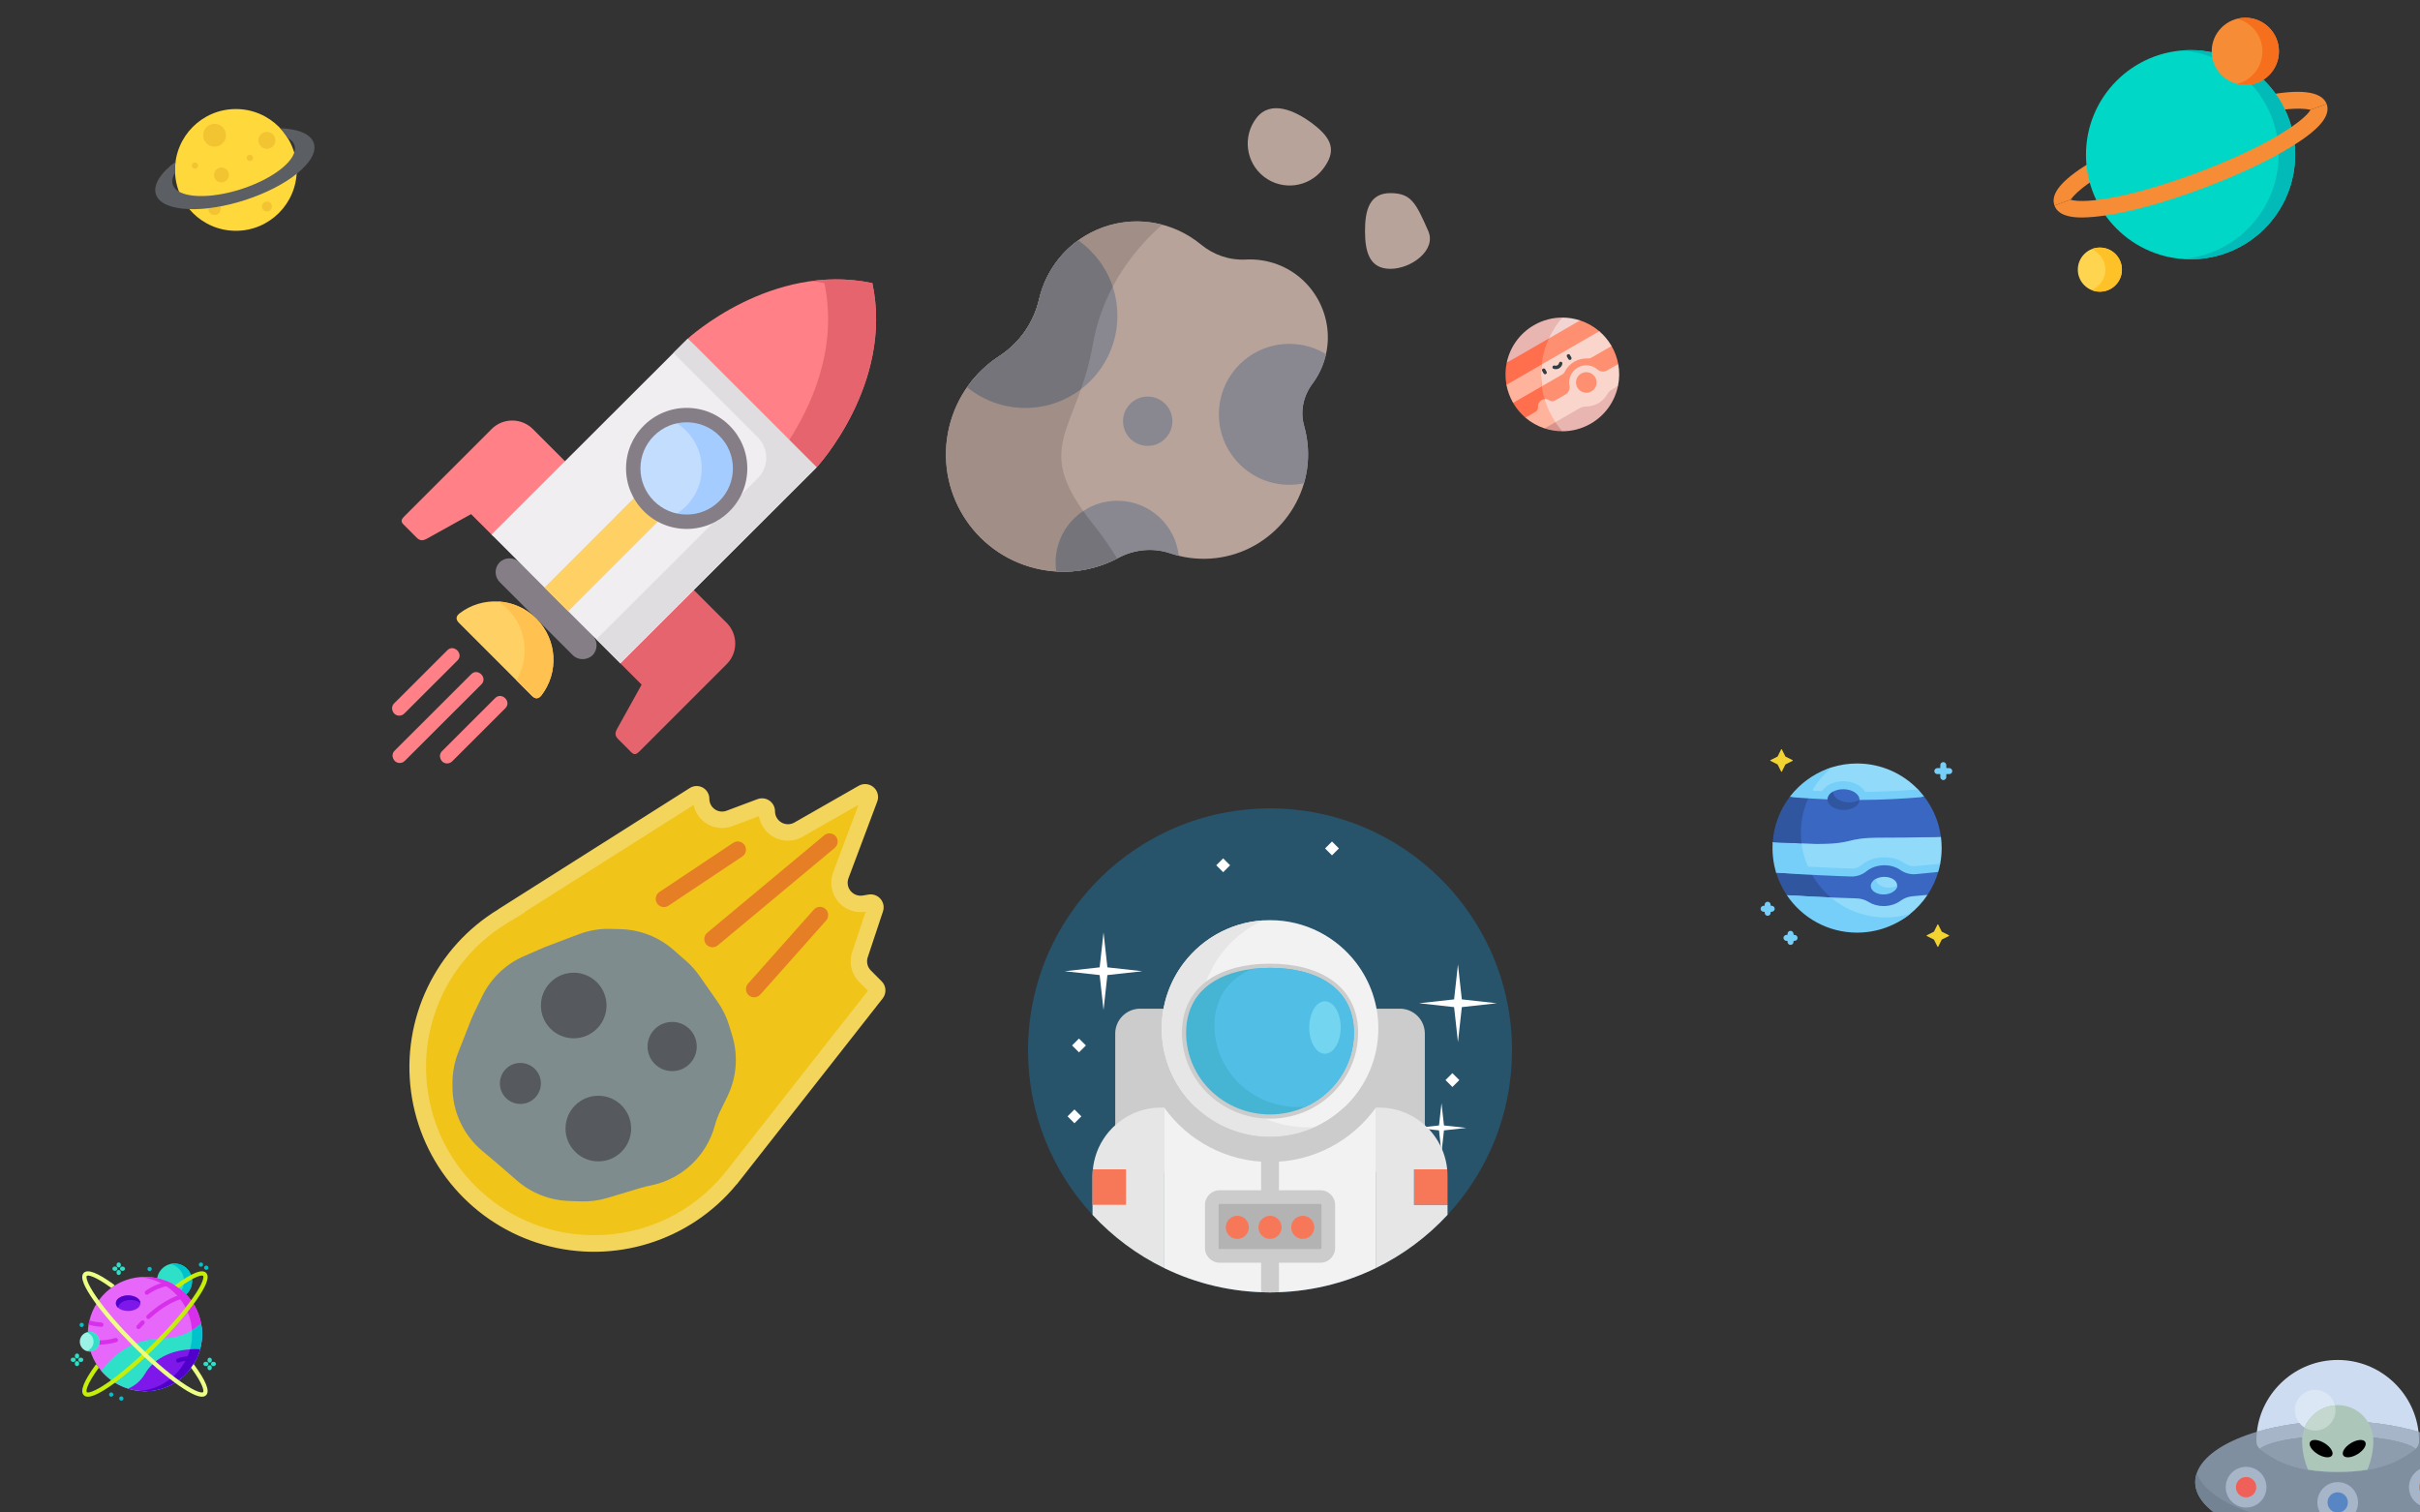<?xml version="1.0" encoding="UTF-8" standalone="no"?>
<svg
   xmlns:dc="http://purl.org/dc/elements/1.1/"
   xmlns:cc="http://creativecommons.org/ns#"
   xmlns:rdf="http://www.w3.org/1999/02/22-rdf-syntax-ns#"
   xmlns:svg="http://www.w3.org/2000/svg"
   xmlns="http://www.w3.org/2000/svg"
   xmlns:sodipodi="http://sodipodi.sourceforge.net/DTD/sodipodi-0.dtd"
   xmlns:inkscape="http://www.inkscape.org/namespaces/inkscape"
   width="2560.0px"
   height="1600.0px"
   viewBox="0 0 2560.0 1600.0"
   version="1.1"
   id="SVGRoot"
   sodipodi:docname="HeroImage.svg"
   inkscape:version="1.0.1 (3bc2e813f5, 2020-09-07)">
  <rect x="0" y="0" width="2560.0" height="1600.0" fill="#333333" stroke="none"/>
  <defs
     id="defs10" />
  <sodipodi:namedview
     id="base"
     pagecolor="#ffffff"
     bordercolor="#666666"
     borderopacity="1.0"
     inkscape:pageopacity="0.0"
     inkscape:pageshadow="2"
     inkscape:zoom="0.49497475"
     inkscape:cx="1056.8348"
     inkscape:cy="1102.3563"
     inkscape:document-units="px"
     inkscape:current-layer="layer1"
     inkscape:document-rotation="0"
     showgrid="false"
     inkscape:window-width="2560"
     inkscape:window-height="1377"
     inkscape:window-x="-8"
     inkscape:window-y="-8"
     inkscape:window-maximized="1" />
  <g
     inkscape:label="Layer 1"
     inkscape:groupmode="layer"
     id="layer1">
    <g
       id="g217"
       transform="matrix(0.673,0,0,0.673,2322.191,1433.257)">
      <path
         style="fill:#deefdd"
         d="m 224,344.014 c 91.806,0 168.451,16.119 187.402,37.647 l -72.776,-105.819 -5.25,1.297 c -66.625,16.406 -152.141,16.406 -218.766,0 l -5.25,-1.297 -73.949,107.128 h 0.105 C 52.45,360.789 130.341,344.014 224,344.014 Z"
         id="path102" />
      <ellipse
         style="fill:#7f8fa0"
         cx="224.001"
         cy="199.986"
         rx="224"
         ry="96"
         id="ellipse104" />
      <path
         style="fill:#738394"
         d="M 224,267.761 C 111.294,267.761 18.296,232.051 2.594,185.612 0.92,190.31 0,195.113 0,200.014 c 0,53.019 100.288,96 224,96 123.712,0 224,-42.981 224,-96 0,-4.902 -0.92,-9.705 -2.594,-14.402 -15.701,46.438 -108.7,82.149 -221.406,82.149 z"
         id="path106" />
      <path
         style="fill:#a6b5c8"
         d="m 96.972,120.983 c -0.558,5.056 -0.909,10.16 -0.829,15.346 0.074,4.813 2.54,9.364 6.402,12.238 27.543,20.499 58.434,35.448 121.456,35.448 63.022,0 93.913,-14.95 121.457,-35.448 3.86,-2.873 6.326,-7.424 6.399,-12.235 0.079,-5.185 -0.274,-10.29 -0.835,-15.35 -36.108,-10.68 -79.831,-16.967 -127.022,-16.967 -47.193,-0.001 -90.919,6.287 -127.028,16.968 z"
         id="path108" />
      <path
         style="fill:#7f8fa0"
         d="m 346.355,147.518 c -15.58,-11.824 -64.203,-20.504 -122.354,-20.504 -58.15,0 -106.774,8.68 -122.354,20.505 0.348,0.31 0.522,0.767 0.898,1.047 27.543,20.499 58.434,35.448 121.456,35.448 63.022,0 93.913,-14.95 121.457,-35.448 0.375,-0.279 0.549,-0.738 0.897,-1.048 z"
         id="path110" />
      <path
         style="fill:#8d9dae"
         d="m 346.355,147.518 c -15.58,-11.824 -64.203,-20.504 -122.354,-20.504 -58.15,0 -106.774,8.68 -122.354,20.505 0.348,0.31 0.522,0.767 0.898,1.047 27.543,20.499 58.434,35.448 121.456,35.448 63.022,0 93.913,-14.95 121.457,-35.448 0.375,-0.279 0.549,-0.738 0.897,-1.048 z"
         id="path112" />
      <path
         style="fill:#cddcf0"
         d="m 224,104.014 c 47.19,0 90.913,6.287 127.022,16.967 C 344.159,59.014 290.779,8.014 224,8.014 157.47,8.014 103.835,58.812 96.972,120.983 133.081,110.302 176.807,104.014 224,104.014 Z"
         id="path114" />
      <path
         style="fill:#acc6b9"
         d="m 224,184.014 c 18.03,0 33.206,-1.34 46.65,-3.567 5.751,-13.656 9.35,-29.322 9.35,-45.433 0,-30.875 -25.125,-56 -56,-56 -30.875,0 -56,25.125 -56,56 0,16.11 3.598,31.776 9.35,45.433 13.444,2.227 28.62,3.567 46.65,3.567 z"
         id="path116" />
      <g
         id="g124">
	<path
   style="fill:#a6b5c8"
   d="m 224,200.014 c -17.673,0 -32,14.326 -32,32 0,17.674 14.327,32 32,32 17.673,0 32,-14.326 32,-32 0,-17.674 -14.326,-32 -32,-32 z"
   id="path118" />

	<path
   style="fill:#a6b5c8"
   d="m 80,176.014 c -17.673,0 -32,14.326 -32,32 0,17.674 14.327,32 32,32 17.673,0 32,-14.326 32,-32 0,-17.674 -14.326,-32 -32,-32 z"
   id="path120" />

	<path
   style="fill:#a6b5c8"
   d="m 368,176.014 c -17.673,0 -32,14.326 -32,32 0,17.674 14.327,32 32,32 17.673,0 32,-14.326 32,-32 0,-17.674 -14.326,-32 -32,-32 z"
   id="path122" />

</g>
      <ellipse
         transform="matrix(-0.853,-0.522,0.522,-0.853,289.777,376.436)"
         cx="197.909"
         cy="147.403"
         rx="20.257"
         ry="10.128"
         id="ellipse126" />
      <ellipse
         transform="matrix(-0.522,-0.853,0.853,-0.522,254.742,437.608)"
         cx="250.008"
         cy="147.414"
         rx="10.128"
         ry="20.256"
         id="ellipse128" />
      <path
         style="fill:#dce7f6"
         d="m 219.53,79.466 c -3.406,-14.012 -15.948,-24.452 -31.009,-24.452 -17.673,0 -32,14.326 -32,32 0,11.631 6.267,21.714 15.548,27.316 7.721,-19.305 25.875,-33.12 47.461,-34.864 z"
         id="path130" />
      <path
         style="fill:#acc6b9"
         d="m 220.521,87.014 c 0,-2.614 -0.4,-5.116 -0.991,-7.548 -21.586,1.744 -39.74,15.558 -47.461,34.864 4.822,2.91 10.41,4.683 16.452,4.683 17.673,10e-4 32,-14.326 32,-31.999 z"
         id="path132" />
      <path
         style="fill:#c5d8d0"
         d="m 220.521,87.014 c 0,-2.614 -0.4,-5.116 -0.991,-7.548 -21.586,1.744 -39.74,15.558 -47.461,34.864 4.822,2.91 10.41,4.683 16.452,4.683 17.673,10e-4 32,-14.326 32,-31.999 z"
         id="path134" />
      <ellipse
         style="fill:#c7e4c7"
         cx="224.001"
         cy="391.986"
         rx="192"
         ry="48"
         id="ellipse136" />
      <path
         style="fill:#5886c5"
         d="m 224,216.014 c 8.822,0 16,7.178 16,16 0,8.822 -7.178,16 -16,16 -8.822,0 -16,-7.178 -16,-16 0,-8.822 7.178,-16 16,-16"
         id="path138" />
      <path
         style="fill:#ee6058"
         d="m 80,192.014 c 8.822,0 16,7.178 16,16 0,8.822 -7.178,16 -16,16 -8.822,0 -16,-7.178 -16,-16 0,-8.822 7.178,-16 16,-16"
         id="path140" />
      <path
         style="fill:#eb7a25"
         d="m 368,192.014 c 8.822,0 16,7.178 16,16 0,8.822 -7.178,16 -16,16 -8.822,0 -16,-7.178 -16,-16 0,-8.822 7.178,-16 16,-16"
         id="path142" />
      <g
         id="g144">
</g>
      <g
         id="g146">
</g>
      <g
         id="g148">
</g>
      <g
         id="g150">
</g>
      <g
         id="g152">
</g>
      <g
         id="g154">
</g>
      <g
         id="g156">
</g>
      <g
         id="g158">
</g>
      <g
         id="g160">
</g>
      <g
         id="g162">
</g>
      <g
         id="g164">
</g>
      <g
         id="g166">
</g>
      <g
         id="g168">
</g>
      <g
         id="g170">
</g>
      <g
         id="g172">
</g>
    </g>
    <g
       id="g375"
       transform="matrix(1.015,0,0,1.015,414.742,295.543)">
	<path
   style="fill:#e5646e"
   d="m 237.011,399.29 23.095,23.096 c 0,0 -19.503,35.115 -26.004,46.821 -1.661,3.217 -2.038,6.38 1.446,9.864 3.484,3.483 10.452,10.449 13.935,13.933 3.135,3.135 5.587,1.7 8.2,-0.913 22.786,-22.785 91.141,-91.142 91.141,-91.142 11.806,-11.823 11.759,-31.095 -0.042,-42.916 l -35.254,-35.258 z"
   id="path339" />

	<path
   style="fill:#857e87"
   d="m 111.941,295.031 c 5.769,-5.751 15.12,-5.753 20.889,0 l 39.845,36.415 36.123,39.556 c 5.768,5.756 5.828,15.031 0.061,20.784 l 0.325,-0.311 c -5.771,5.752 -15.19,5.82 -20.958,0.063 l -75.968,-75.963 c -5.766,-5.762 -5.765,-15.099 0,-20.852 z"
   id="path341" />

	<path
   style="fill:#ff8086"
   d="M 105.464,267.746 82.368,244.651 c 0,0 -35.116,19.503 -46.821,26.005 -3.217,1.66 -6.38,2.037 -9.864,-1.446 -3.483,-3.484 -10.45,-10.452 -13.933,-13.935 -3.135,-3.135 -1.7,-5.587 0.913,-8.2 22.786,-22.785 91.143,-91.141 91.143,-91.141 11.823,-11.806 31.094,-11.759 42.916,0.043 l 35.257,35.255 z"
   id="path343" />

	<path
   style="fill:#ff8086"
   d="m 442.474,195.939 c 0,0 80.438,-86.821 58.071,-192.081 l 0.072,0.07 C 395.18,-18.399 308.222,61.733 308.222,61.733 l 66.002,71.517 z"
   id="path345" />

	<g
   id="g351">
		<path
   style="fill:#e5646e"
   d="m 500.546,3.858 c 0.004,0.02 0.007,0.039 0.012,0.058 0.02,0.004 0.04,0.008 0.061,0.012 z"
   id="path347" />

		<path
   style="fill:#e5646e"
   d="m 500.557,3.917 c -21.983,-4.647 -43.156,-4.832 -62.91,-2.228 4.27,0.583 8.573,1.311 12.91,2.228 -0.004,-0.02 -0.007,-0.039 -0.012,-0.058 l 0.072,0.07 c -0.02,-0.004 -0.04,-0.008 -0.061,-0.012 14.78,69.67 -15.464,131.244 -37.598,164.912 l 29.515,27.11 c 10e-4,0 80.409,-86.789 58.084,-192.022 z"
   id="path349" />

	</g>

	<polyline
   style="fill:#f0eef0"
   points="442.474,195.939 237.892,400.174 103.66,265.941 308.222,61.733  "
   id="polyline353" />

	<path
   style="fill:#dfdde0"
   d="m 308.221,61.733 -15.009,14.983 87.932,87.901 c 11.777,11.773 11.77,30.866 -0.014,42.631 l -168.225,167.94 24.987,24.987 204.582,-204.235 z"
   id="path355" />

	<polygon
   style="fill:#ffd064"
   points="158.875,321.127 257.678,222.318 282.614,246.905 183.634,345.887 "
   id="polygon357" />

	<path
   style="fill:#ff8086"
   d="m 7.474,454.691 c -6.56,0 -9.938,-8.176 -5.299,-12.808 l 55.405,-55.33 c 6.83,-6.816 17.444,3.773 10.602,10.614 l -55.408,55.33 c -1.464,1.462 -3.382,2.194 -5.3,2.194 z"
   id="path359" />

	<path
   style="fill:#ff8086"
   d="m 7.965,504.017 c -6.559,0 -9.937,-8.175 -5.299,-12.807 l 79.857,-79.755 c 6.826,-6.817 17.446,3.777 10.6,10.614 l -79.859,79.754 c -1.463,1.462 -3.381,2.194 -5.299,2.194 z"
   id="path361" />

	<path
   style="fill:#ff8086"
   d="m 57.373,504.5 c -6.561,0.003 -9.937,-8.174 -5.302,-12.806 l 55.399,-55.336 c 6.825,-6.82 17.449,3.776 10.602,10.611 l -55.4,55.337 c -1.463,1.463 -3.382,2.194 -5.299,2.194 z"
   id="path363" />

	<path
   style="fill:#c3ddff"
   d="m 346.428,236.314 c -21.74,21.705 -57.002,21.707 -78.746,0.001 -21.752,-21.703 -21.753,-56.9 10e-4,-78.606 21.742,-21.704 57.005,-21.704 78.745,0.001 21.756,21.707 21.756,56.903 0,78.604 z"
   id="path365" />

	<path
   style="fill:#a4ccff"
   d="m 346.427,157.71 c -16.049,-16.023 -39.464,-20.202 -59.372,-12.568 7.059,2.707 13.681,6.886 19.372,12.568 21.757,21.707 21.757,56.902 0,78.604 -5.691,5.682 -12.314,9.862 -19.373,12.569 19.909,7.635 43.324,3.454 59.373,-12.569 21.757,-21.701 21.757,-56.897 0,-78.604 z"
   id="path367" />

	<path
   style="fill:#857e87"
   d="m 307.055,260.094 c -16.875,0 -32.739,-6.559 -44.671,-18.469 -11.94,-11.915 -18.517,-27.757 -18.517,-44.612 0,-16.853 6.576,-32.696 18.519,-44.61 11.929,-11.91 27.794,-18.47 44.67,-18.47 16.875,0 32.741,6.56 44.671,18.471 11.941,11.914 18.518,27.757 18.518,44.612 0,16.853 -6.577,32.695 -18.52,44.609 -11.93,11.909 -27.795,18.469 -44.67,18.469 z m 0,-111.162 c -12.872,0 -24.975,5.003 -34.072,14.087 -9.102,9.082 -14.115,21.154 -14.116,33.995 0,12.841 5.012,24.912 14.113,33.993 9.101,9.084 21.201,14.087 34.075,14.087 12.874,0 24.974,-5.002 34.074,-14.086 9.102,-9.082 14.116,-21.153 14.116,-33.993 0,-12.841 -5.012,-24.914 -14.114,-33.996 -9.102,-9.084 -21.201,-14.087 -34.076,-14.087 z"
   id="path369" />

	<path
   style="fill:#ffd064"
   d="m 150.382,353.654 c -0.07,-0.073 -0.147,-0.151 -0.221,-0.221 -21.808,-21.892 -56.284,-23.649 -80.132,-5.1 -4.559,3.802 -2.754,7.222 -0.141,9.834 l 75.76,75.76 c 2.613,2.612 6.033,4.418 9.834,-0.142 18.55,-23.847 16.791,-58.323 -5.1,-80.131 z"
   id="path371" />

	<path
   style="fill:#ffc250"
   d="m 150.382,353.654 c -0.07,-0.073 -0.147,-0.151 -0.221,-0.221 -10.935,-10.977 -25.056,-16.889 -39.424,-17.72 3.33,2.214 6.495,4.779 9.424,7.72 0.074,0.069 0.151,0.147 0.221,0.221 20.13,20.054 23.222,50.813 9.168,74.176 l 16.098,16.098 c 2.613,2.612 6.033,4.418 9.834,-0.142 18.55,-23.848 16.791,-58.324 -5.1,-80.132 z"
   id="path373" />

</g>
    <g
       id="g645"
       transform="matrix(0.3,0,0,0.3,74.82,1335.495)">
      <path
         d="m 427.945,65.855 c 0,34.25 -27.762,62.012 -62.012,62.012 -34.246,0 -62.012,-27.762 -62.012,-62.012 0,-34.246 27.766,-62.012 62.012,-62.012 34.25,0 62.012,27.766 62.012,62.012 z m 0,0"
         fill="#2de0c7"
         id="path520" />
      <path
         d="m 427.941,65.855 c 0,34.25 -27.762,62.008 -62.012,62.008 -4.871,0 -9.598,-0.559 -14.141,-1.621 27.43,-6.406 47.859,-31.008 47.859,-60.387 0,-29.383 -20.43,-53.98 -47.859,-60.391 4.543,-1.062 9.27,-1.621 14.141,-1.621 34.25,0 62.012,27.762 62.012,62.012 z m 0,0"
         fill="#00c2cc"
         id="path522" />
      <path
         d="m 463.129,252.352 c 0,111.262 -90.188,201.461 -201.449,201.461 -61.891,0 -117.258,-27.91 -154.211,-71.828 -22.188,-26.371 -37.738,-58.52 -44.07,-93.852 -0.91,-5.09 -1.637,-10.25 -2.148,-15.461 -0.68,-6.68 -1.02,-13.457 -1.02,-20.32 0,-11.199 0.91,-22.18 2.668,-32.867 0.82,-4.98 1.812,-9.891 3,-14.742 C 87.281,116.473 166.82,50.902 261.68,50.902 c 28.191,0 55.031,5.789 79.391,16.242 7.309,3.137 14.398,6.699 21.238,10.648 15.203,8.789 29.152,19.5 41.512,31.809 3.93,3.91 7.699,7.98 11.301,12.211 22.398,26.301 38.16,58.441 44.668,93.812 2.191,11.906 3.34,24.188 3.34,36.727 z m 0,0"
         fill="#e667f9"
         id="path524" />
      <path
         d="m 415.121,121.812 c -1.211,1.129 -2.812,1.871 -4.59,2 -0.109,0.012 -14.359,1.211 -37.582,10.84 -21.488,8.91 -55.258,27.051 -94.148,62.902 -1.441,1.328 -3.262,1.988 -5.082,1.988 -2.02,0 -4.039,-0.809 -5.52,-2.418 -2.801,-3.043 -2.609,-7.793 0.43,-10.594 65.77,-60.629 118.301,-74.059 135.191,-76.93 3.93,3.91 7.699,7.98 11.301,12.211 z m 0,0"
         fill="#d82fea"
         id="path526" />
      <path
         d="m 239,234.977 c -1.777,0 -3.559,-0.625 -4.988,-1.898 -3.094,-2.754 -3.367,-7.496 -0.613,-10.59 4.859,-5.449 9.816,-10.801 14.738,-15.902 2.875,-2.98 7.625,-3.066 10.605,-0.188 2.98,2.875 3.066,7.625 0.188,10.605 -4.785,4.957 -9.605,10.16 -14.328,15.465 -1.484,1.66 -3.539,2.508 -5.602,2.508 z m 0,0"
         fill="#d82fea"
         id="path528" />
      <path
         d="m 463.129,252.355 c 0,111.258 -90.188,201.457 -201.449,201.457 -5.918,0 -11.789,-0.258 -17.578,-0.758 103.008,-8.922 183.84,-95.371 183.84,-200.699 0,-12.543 -1.152,-24.82 -3.34,-36.73 -16.223,-88.082 -89.75,-156.102 -180.5,-163.961 5.789,-0.5 11.66,-0.762 17.578,-0.762 98.719,0 180.852,71.012 198.109,164.723 2.191,11.91 3.34,24.188 3.34,36.73 z m 0,0"
         fill="#d82fea"
         id="path530" />
      <path
         d="m 161.262,281.023 c -24.223,7.008 -47.73,8.98 -66.492,8.98 -13.34,0 -24.281,-1 -31.371,-1.871 -0.91,-5.09 -1.637,-10.25 -2.148,-15.461 5.84,0.84 17.98,2.25 33.59,2.25 17.672,0 39.781,-1.809 62.25,-8.309 3.98,-1.141 8.141,1.148 9.289,5.129 1.152,3.98 -1.141,8.133 -5.117,9.281 z m 0,0"
         fill="#d82fea"
         id="path532" />
      <path
         d="m 463.129,252.355 c 0,18.68 -2.539,36.758 -7.297,53.918 -23.57,85.082 -101.57,147.539 -194.152,147.539 -5.918,0 -11.789,-0.25 -17.578,-0.758 -14.383,-1.242 -28.32,-4 -41.68,-8.109 -37.492,-11.512 -70.312,-33.68 -94.953,-62.961 45.461,-60.441 113.211,-111.551 210.973,-113.281 44.988,-0.801 80.84,-12.801 109.07,-29.5 12.117,-7.16 22.84,-15.188 32.277,-23.578 2.191,11.91 3.34,24.188 3.34,36.73 z m 0,0"
         fill="#2de0c7"
         id="path534" />
      <path
         d="m 463.129,252.355 c 0,18.68 -2.539,36.758 -7.297,53.918 -23.57,85.082 -101.57,147.539 -194.152,147.539 -5.918,0 -11.789,-0.25 -17.578,-0.758 103.008,-8.922 183.84,-95.371 183.84,-200.699 0,-4.422 -0.141,-8.801 -0.43,-13.152 12.117,-7.16 22.84,-15.188 32.277,-23.578 2.191,11.91 3.34,24.188 3.34,36.73 z m 0,0"
         fill="#00c2cc"
         id="path536" />
      <path
         d="m 455.832,306.273 c -2.043,7.359 -4.492,14.559 -7.32,21.551 -2.012,4.98 -4.223,9.859 -6.621,14.629 -33.051,66.031 -101.34,111.359 -180.211,111.359 -5.918,0 -11.789,-0.25 -17.578,-0.758 -14.383,-1.242 -28.32,-4 -41.68,-8.113 20.758,-8.887 43.238,-24.547 59.258,-52.137 29.941,-51.582 87.801,-81.832 158.91,-86.352 11.422,-0.738 23.191,-0.801 35.242,-0.18 z m 0,0"
         fill="#7e18ea"
         id="path538" />
      <path
         d="M 455.832,306.273 C 432.262,391.355 354.262,453.812 261.68,453.812 c -5.918,0 -11.789,-0.25 -17.578,-0.758 84.68,-7.332 154.367,-67.062 176.488,-146.602 11.422,-0.738 23.191,-0.801 35.242,-0.18 z m 0,0"
         fill="#5100cb"
         id="path540" />
      <path
         d="m 476.719,75.715 c -6.43,15.469 -17.938,35.047 -34.199,58.187 -33.031,47 -82.328,104 -138.809,160.48 -56.48,56.492 -113.48,105.781 -160.492,138.82 -23.137,16.262 -42.707,27.762 -58.18,34.191 -9.668,4.02 -17.738,6.027 -24.309,6.027 -6.219,0 -11.09,-1.797 -14.699,-5.41 -14.012,-14.008 -0.543,-48.707 41.168,-106.098 0.949,-1.312 2.25,-2.223 3.68,-2.691 2.57,4.102 5.281,8.09 8.121,11.98 -44.34,61.102 -45.621,82.941 -42.371,86.199 3,2.992 22.832,2.27 77.973,-36.469 46.32,-32.559 102.609,-81.262 158.5,-137.152 C 348.988,227.895 397.699,171.594 430.25,125.273 469,70.145 469.719,50.305 466.73,47.312 c -3.281,-3.281 -25.16,-1.938 -86.211,42.359 -4.148,-3.039 -8.41,-5.918 -12.789,-8.617 0.488,-0.75 1.121,-1.422 1.879,-1.98 C 427.949,36.422 463.191,22.562 477.332,36.703 484.75,44.125 484.551,56.883 476.719,75.715 Z m 0,0"
         fill="#c5ee09"
         id="path542" />
      <path
         d="m 477.332,468.012 c -3.613,3.613 -8.48,5.41 -14.703,5.41 -6.57,0 -14.641,-2.008 -24.297,-6.027 -15.48,-6.43 -35.051,-17.93 -58.191,-34.191 -47.012,-33.039 -104,-82.328 -160.492,-138.82 C 163.172,237.902 113.871,180.902 80.84,133.902 64.582,110.762 53.07,91.184 46.641,75.715 38.809,56.883 38.609,44.125 46.031,36.703 c 13.957,-13.969 48.539,-0.602 105.68,40.879 1.449,1.062 2.41,2.531 2.84,4.141 -4,2.512 -7.91,5.172 -11.711,7.961 C 81.719,45.324 59.891,44.055 56.629,47.312 c -2.988,2.992 -2.258,22.832 36.48,77.961 32.551,46.32 81.262,102.621 137.152,158.508 55.887,55.891 112.18,104.594 158.5,137.152 55.137,38.738 74.969,39.461 77.969,36.469 3.281,-3.277 1.941,-25.16 -42.379,-86.211 3.039,-4.137 5.918,-8.41 8.629,-12.777 0.75,0.469 1.43,1.098 1.988,1.867 42.652,58.352 56.512,93.582 42.363,107.73 z m 0,0"
         fill="#edff85"
         id="path544" />
      <path
         d="m 101.184,279.422 c 0,19.105 -15.488,34.594 -34.594,34.594 -19.109,0 -34.598,-15.488 -34.598,-34.594 0,-19.105 15.488,-34.594 34.598,-34.594 19.105,0 34.594,15.488 34.594,34.594 z m 0,0"
         fill="#9bf2e5"
         id="path546" />
      <g
         fill="#2de0c7"
         id="g574">
        <path
           d="m 101.18,279.426 c 0,19.098 -15.488,34.59 -34.59,34.59 -3.59,0 -7.059,-0.551 -10.32,-1.562 14.062,-4.398 24.262,-17.527 24.262,-33.027 0,-15.512 -10.199,-28.641 -24.262,-33.043 C 59.531,245.375 63,244.824 66.59,244.824 c 19.102,0 34.59,15.488 34.59,34.602 z m 0,0"
           id="path548" />
        <path
           d="m 169.18,17.617 c -0.012,0 -0.023,0 -0.035,0 -4.145,-0.02 -7.484,-3.395 -7.465,-7.535 l 0.012,-2.617 C 161.711,3.324 165.062,0 169.227,0 c 4.141,0.02 7.484,3.395 7.465,7.535 l -0.012,2.617 c -0.023,4.129 -3.375,7.465 -7.5,7.465 z m 0,0"
           id="path550" />
        <path
           d="m 169.098,44.254 c -0.016,0 -0.027,0 -0.039,0 -4.141,-0.02 -7.484,-3.395 -7.465,-7.535 l 0.016,-2.617 c 0.019,-4.145 3.359,-7.5 7.535,-7.465 4.141,0.02 7.484,3.395 7.465,7.539 l -0.016,2.617 c -0.019,4.129 -3.371,7.461 -7.496,7.461 z m 0,0"
           id="path552" />
        <path
           d="m 183.77,29.676 c -0.012,0 -0.023,0 -0.035,0 l -2.617,-0.016 c -4.141,-0.02 -7.484,-3.391 -7.465,-7.531 0.019,-4.133 3.375,-7.469 7.5,-7.469 h 0.035 l 2.617,0.016 c 4.141,0.02 7.484,3.391 7.465,7.535 -0.019,4.129 -3.375,7.465 -7.5,7.465 z m 0,0"
           id="path554" />
        <path
           d="m 157.133,29.594 c -0.012,0 -0.023,0 -0.035,0 l -2.617,-0.016 c -4.145,-0.02 -7.484,-3.395 -7.465,-7.535 0.019,-4.129 3.375,-7.465 7.5,-7.465 h 0.035 l 2.621,0.016 c 4.141,0.02 7.48,3.395 7.461,7.535 -0.019,4.129 -3.375,7.465 -7.5,7.465 z m 0,0"
           id="path556" />
        <path
           d="m 22.164,338.762 c -0.016,0 -0.027,0 -0.039,0 -4.141,-0.023 -7.484,-3.398 -7.465,-7.539 l 0.016,-2.617 c 0.02,-4.129 3.375,-7.461 7.5,-7.461 h 0.035 c 4.145,0.019 7.484,3.395 7.465,7.535 l -0.016,2.617 c -0.02,4.129 -3.375,7.465 -7.496,7.465 z m 0,0"
           id="path558" />
        <path
           d="m 22.082,365.398 c -0.012,0 -0.023,0 -0.035,0 -4.145,-0.019 -7.484,-3.395 -7.465,-7.535 l 0.012,-2.617 c 0.02,-4.133 3.371,-7.465 7.496,-7.465 h 0.039 c 4.141,0.019 7.48,3.391 7.465,7.535 l -0.012,2.617 c -0.023,4.129 -3.375,7.465 -7.5,7.465 z m 0,0"
           id="path560" />
        <path
           d="m 36.754,350.816 c -0.012,0 -0.023,0 -0.035,0 l -2.617,-0.012 c -4.141,-0.019 -7.484,-3.395 -7.465,-7.535 0.02,-4.141 3.387,-7.496 7.535,-7.465 l 2.617,0.012 c 4.141,0.019 7.484,3.395 7.465,7.535 -0.02,4.129 -3.375,7.465 -7.5,7.465 z m 0,0"
           id="path562" />
        <path
           d="m 10.117,350.734 c -0.012,0 -0.023,0 -0.035,0 l -2.617,-0.012 C 3.32,350.703 -0.02,347.328 0,343.184 c 0.02,-4.129 3.375,-7.461 7.5,-7.461 h 0.035 l 2.617,0.012 c 4.145,0.019 7.484,3.395 7.465,7.539 -0.02,4.129 -3.375,7.461 -7.5,7.461 z m 0,0"
           id="path564" />
        <path
           d="m 489.91,353.387 c -0.012,0 -0.023,0 -0.035,0 -4.145,-0.019 -7.484,-3.395 -7.469,-7.535 l 0.016,-2.617 c 0.019,-4.141 3.355,-7.461 7.535,-7.465 4.141,0.019 7.48,3.395 7.465,7.535 l -0.016,2.617 c -0.016,4.129 -3.371,7.465 -7.496,7.465 z m 0,0"
           id="path566" />
        <path
           d="m 489.828,380.023 c -0.016,0 -0.027,0 -0.039,0 -4.141,-0.019 -7.484,-3.395 -7.465,-7.535 l 0.016,-2.617 c 0.019,-4.145 3.422,-7.52 7.535,-7.465 4.145,0.019 7.484,3.395 7.465,7.539 l -0.016,2.617 c -0.019,4.129 -3.375,7.461 -7.496,7.461 z m 0,0"
           id="path568" />
        <path
           d="m 504.5,365.445 c -0.012,0 -0.023,0 -0.035,0 l -2.617,-0.012 c -4.141,-0.023 -7.484,-3.395 -7.465,-7.535 0.019,-4.133 3.375,-7.465 7.5,-7.465 h 0.035 l 2.617,0.012 c 4.141,0.019 7.484,3.391 7.465,7.535 -0.019,4.129 -3.375,7.465 -7.5,7.465 z m 0,0"
           id="path570" />
        <path
           d="m 477.863,365.363 c -0.012,0 -0.023,0 -0.035,0 l -2.617,-0.016 c -4.145,-0.019 -7.484,-3.395 -7.465,-7.535 0.019,-4.129 3.375,-7.465 7.5,-7.465 h 0.035 l 2.617,0.016 c 4.145,0.019 7.484,3.395 7.465,7.535 -0.019,4.129 -3.375,7.465 -7.5,7.465 z m 0,0"
           id="path572" />
      </g>
      <path
         d="m 142.797,473.426 c -0.012,0 -0.023,0 -0.035,0 h -0.105 c -4.145,-0.019 -7.484,-3.395 -7.465,-7.535 0.019,-4.129 3.371,-7.465 7.5,-7.465 h 0.035 0.105 c 4.141,0.019 7.484,3.391 7.465,7.535 -0.019,4.129 -3.375,7.465 -7.5,7.465 z m 0,0"
         fill="#00c2cc"
         id="path576" />
      <path
         d="m 178.508,487.262 h -0.105 c -4.141,0 -7.5,-3.359 -7.5,-7.5 0,-4.141 3.359,-7.5 7.5,-7.5 h 0.105 c 4.141,0 7.5,3.359 7.5,7.5 0,4.141 -3.359,7.5 -7.5,7.5 z m 0,0"
         fill="#00c2cc"
         id="path578" />
      <path
         d="m 278.199,30.746 c -0.012,0 -0.019,0 -0.031,0 h -0.109 c -4.141,-0.02 -7.484,-3.395 -7.465,-7.535 0.019,-4.145 3.398,-7.512 7.535,-7.465 h 0.105 c 4.145,0.02 7.484,3.391 7.465,7.535 -0.019,4.129 -3.371,7.465 -7.5,7.465 z m 0,0"
         fill="#00c2cc"
         id="path580" />
      <path
         d="m 459.324,15 c -0.012,0 -0.023,0 -0.035,0 h -0.105 C 455.043,14.98 451.699,11.605 451.719,7.465 451.738,3.336 455.094,0 459.219,0 h 0.035 0.105 c 4.145,0.02 7.484,3.395 7.465,7.535 -0.019,4.133 -3.375,7.465 -7.5,7.465 z m 0,0"
         fill="#00c2cc"
         id="path582" />
      <path
         d="m 477.918,26.078 c -0.012,0 -0.023,0 -0.035,0 h -0.105 c -4.145,-0.02 -7.484,-3.395 -7.465,-7.535 0.019,-4.133 3.371,-7.465 7.496,-7.465 h 0.039 0.105 c 4.141,0.02 7.484,3.391 7.465,7.535 -0.019,4.129 -3.375,7.465 -7.5,7.465 z m 0,0"
         fill="#00c2cc"
         id="path584" />
      <path
         d="m 38.715,227.77 c -0.012,0 -0.023,0 -0.035,0 h -0.105 c -4.145,-0.019 -7.484,-3.395 -7.465,-7.535 0.02,-4.133 3.371,-7.465 7.5,-7.465 H 38.645 38.75 c 4.141,0.016 7.484,3.391 7.465,7.535 -0.02,4.129 -3.375,7.465 -7.5,7.465 z m 0,0"
         fill="#00c2cc"
         id="path586" />
      <path
         d="m 245.672,143.75 c 0,-15.145 -19.367,-27.418 -43.25,-27.418 -23.887,0 -43.25,12.273 -43.25,27.418 0,15.141 19.363,27.414 43.25,27.414 23.883,0 43.25,-12.273 43.25,-27.414 z m 0,0"
         fill="#7e18ea"
         id="path588" />
      <path
         d="m 159.172,143.754 c 0,-15.152 19.359,-27.422 43.25,-27.422 23.57,0 42.75,11.949 43.242,26.832 -7.891,-6.652 -20.441,-10.949 -34.582,-10.949 -23.879,0 -43.25,12.27 -43.25,27.418 0,0.191 0,0.391 0.012,0.582 -5.441,-4.582 -8.672,-10.281 -8.672,-16.461 z m 0,0"
         fill="#5100cb"
         id="path590" />
      <path
         d="m 362.309,77.793 c -1.109,0.98 -2.508,1.641 -4.09,1.82 -49.328,5.648 -84.77,32.398 -85.117,32.668 -1.363,1.043 -2.973,1.543 -4.562,1.543 -2.25,0 -4.48,-1 -5.957,-2.93 -2.512,-3.281 -1.902,-7.98 1.379,-10.512 1.41,-1.078 31.871,-24.18 77.109,-33.238 7.309,3.137 14.398,6.699 21.238,10.648 z m 0,0"
         fill="#d82fea"
         id="path592" />
      <path
         d="m 115.391,219.965 c -0.27,3.957 -3.57,6.988 -7.48,6.988 -0.172,0 -0.34,-0.012 -0.512,-0.019 -21.68,-1.469 -38.988,-5.91 -44.5,-7.449 0.82,-4.98 1.812,-9.891 3,-14.742 1.301,0.383 5.66,1.602 12.121,2.973 7.699,1.617 18.379,3.449 30.391,4.258 4.129,0.281 7.262,3.852 6.98,7.992 z m 0,0"
         fill="#d82fea"
         id="path594" />
      <path
         d="m 448.512,327.824 c -2.012,4.98 -4.223,9.859 -6.621,14.629 -11.512,0.77 -44.641,3.5 -59.84,10.281 -0.992,0.449 -2.031,0.66 -3.051,0.66 -2.871,0 -5.609,-1.66 -6.852,-4.453 -1.688,-3.789 0.012,-8.219 3.801,-9.91 21.039,-9.379 67.301,-11.707 69.25,-11.809 1.172,-0.051 2.301,0.16 3.312,0.602 z m 0,0"
         fill="#5100cb"
         id="path596" />
    </g>
    <g
       id="g801"
       transform="matrix(0.329,0,0,0.329,164.219,95.529)">
      <circle
         style="fill:#ffd83b"
         cx="259.273"
         cy="256.004"
         r="195.76"
         id="circle710" />
      <g
         id="g732">
	<path
   style="fill:#f3c432"
   d="m 454.969,256.052 c 0,4.272 -0.144,8.416 -0.416,12.544 -39.984,31.984 -98.16,62.448 -165.984,84.368 C 222.953,374.196 159.817,383.7 109.497,382.052 95.433,365.508 84.265,346.628 76.409,325.94 c 36.944,21.088 115.936,19.024 200.72,-8.272 89.184,-28.944 156.736,-76.928 169.84,-117.04 5.248,17.504 8,36.112 8,55.424 z"
   id="path712" />

	<circle
   style="fill:#f3c432"
   cx="190.729"
   cy="144.484"
   r="36.736"
   id="circle714" />

	<circle
   style="fill:#f3c432"
   cx="359.145"
   cy="160.964"
   r="27.264"
   id="circle716" />

	<circle
   style="fill:#f3c432"
   cx="212.905"
   cy="272.164"
   r="24"
   id="circle718" />

	<circle
   style="fill:#f3c432"
   cx="190.729"
   cy="381.14"
   r="20"
   id="circle720" />

	<circle
   style="fill:#f3c432"
   cx="408.777"
   cy="276.5"
   r="20"
   id="circle722" />

	<circle
   style="fill:#f3c432"
   cx="359.145"
   cy="373.684"
   r="15.968"
   id="circle724" />

	<circle
   style="fill:#f3c432"
   cx="304.169"
   cy="322.404"
   r="10.08"
   id="circle726" />

	<circle
   style="fill:#f3c432"
   cx="304.169"
   cy="217.38"
   r="10.08"
   id="circle728" />

	<circle
   style="fill:#f3c432"
   cx="127.673"
   cy="242.084"
   r="10.08"
   id="circle730" />

</g>
      <path
         style="fill:#5b5f63"
         d="m 509.865,169.956 c -9.648,-29.632 -50.448,-45.904 -107.808,-47.84 8.816,9.376 16.672,19.568 23.44,30.608 11.312,5.936 19.024,13.792 22.192,23.712 2.48,7.584 2.064,15.584 -0.688,24.128 -13.104,40.112 -80.64,88.096 -169.84,117.04 -84.784,27.296 -163.776,29.36 -200.72,8.272 -10.208,-5.792 -17.088,-13.376 -20.128,-22.752 -3.728,-11.584 -0.96,-24.816 7.44,-38.32 -0.272,-2.896 -0.272,-5.936 -0.272,-8.816 0,-8.96 0.544,-17.776 1.792,-26.336 -47.84,35.84 -73.056,74.16 -63.136,104.64 9.52,29.632 50.32,45.76 107.392,47.696 50.32,1.648 113.456,-7.856 179.072,-29.088 67.824,-21.92 126,-52.384 165.984,-84.368 42.736,-34.064 64.656,-69.76 55.28,-98.576 z"
         id="path734" />
      <g
         id="g736">
</g>
      <g
         id="g738">
</g>
      <g
         id="g740">
</g>
      <g
         id="g742">
</g>
      <g
         id="g744">
</g>
      <g
         id="g746">
</g>
      <g
         id="g748">
</g>
      <g
         id="g750">
</g>
      <g
         id="g752">
</g>
      <g
         id="g754">
</g>
      <g
         id="g756">
</g>
      <g
         id="g758">
</g>
      <g
         id="g760">
</g>
      <g
         id="g762">
</g>
      <g
         id="g764">
</g>
    </g>
    <g
       id="g844"
       transform="matrix(0.566,0,0,0.566,2172.407,18.762)">
      <path
         d="M 31.768,340.012 C 84.378,268.834 393.361,152.951 480.232,172.031 l 30.155,-10.936 C 489.535,109.117 329.573,158.305 233.156,193.089 168.162,217.397 108.771,245.441 65.921,272.057 14.234,304.163 -6.2,329.231 1.613,350.948 Z"
         fill="#f68d36"
         id="path828" />
      <circle
         cx="256"
         cy="256"
         fill="#00d7c6"
         r="195.497"
         id="circle830" />
      <path
         d="m 256,60.503 c -5.201,0 -10.354,0.208 -15.453,0.607 100.746,7.879 180.044,92.122 180.044,194.89 0,102.768 -79.299,187.012 -180.044,194.89 5.099,0.399 10.252,0.607 15.453,0.607 C 363.97,451.497 451.497,363.97 451.497,256 451.497,148.03 363.97,60.503 256,60.503 Z"
         fill="#02bab7"
         id="path832" />
      <circle
         cx="86.467"
         cy="470.793"
         fill="#ffd54f"
         r="41.207"
         id="circle834" />
      <path
         d="m 86.467,429.586 c -5.466,0 -10.679,1.074 -15.453,3.007 15.099,6.114 25.755,20.909 25.755,38.2 0,17.291 -10.655,32.086 -25.755,38.2 4.773,1.933 9.986,3.007 15.453,3.007 22.758,0 41.207,-18.449 41.207,-41.207 0,-22.758 -18.449,-41.207 -41.207,-41.207 z"
         fill="#ffc128"
         id="path836" />
      <circle
         cx="358.305"
         cy="62.841"
         fill="#f68d36"
         r="62.841"
         id="circle838" />
      <path
         d="m 358.305,0 c -5.335,0 -10.512,0.67 -15.458,1.921 27.231,6.888 47.383,31.548 47.383,60.92 0,29.372 -20.153,54.031 -47.383,60.92 4.946,1.251 10.123,1.921 15.458,1.921 34.706,0 62.841,-28.135 62.841,-62.841 C 421.146,28.135 393.011,0 358.305,0 Z"
         fill="#f66f1c"
         id="path840" />
      <path
         d="m 480.232,172.031 c -3.377,6.376 -17.676,22.311 -58.708,46.721 -79.24,47.908 -224.056,102.144 -315.302,118.006 -46.627,8.446 -67.746,5.831 -74.453,3.255 L 1.613,350.948 c 6.349,17.999 29.522,22.652 51.744,22.401 102.986,-1.232 299.478,-74.817 392.721,-133.363 51.688,-32.106 72.122,-57.174 64.309,-78.891 z"
         fill="#f68d36"
         id="path842" />
    </g>
    <g
       id="g955"
       transform="matrix(0.423,0,0,0.423,1859.259,792.538)">
      <path
         d="m 451.762,307.044 c -6.04,20.55 -15.12,39.8 -26.72,57.22 -14.5,1.42 -27.78,12.65 -37.92,13.57 -10.87,0.98 -21.17,5.09 -29.99,11.51 -0.04,0.03 -0.08,0.06 -0.12,0.09 -10.66,7.72 -24.49,12.28 -38.96,12.84 -1.03,0.04 -2.06,0.06 -3.08,0.06 -13.95,0 -26.63,-3.72 -36.75,-9.99 -9.02,-5.58 -19.25,-8.86 -29.85,-9.18 -33.38,-1 -105.61,-13.5 -175.25,-18.14 -4.261,-6.344 11.44,-21.246 11.44,-21.246 l -38.19,-35.174 c 69.52,5.35 147.01,-1.56 186.93,-0.2 14.3,0.49 28.24,-4.3 39.36,-13.32 11.27,-9.15 26.15,-14.09 41.43,-14.73 1.03,-0.04 2.06,-0.06 3.08,-0.06 15.41,0 29.25,4.39 39.83,11.81 11.41,8.01 25.3,11.67 39.18,10.39 15.2,-1.41 35.29,6.67 55.58,4.55 z"
         fill="#3a67c1"
         id="path913" />
      <path
         d="m 349.052,340.027 c 0.045,1.167 -0.046,2.319 -0.266,3.447 -2.063,10.607 -14.828,14.149 -31.288,14.789 -18.212,0.709 -29.145,-4.812 -29.617,-16.953 -0.286,-7.344 0.084,-12.775 8.229,-17.09 5.319,-2.818 11.916,-4.613 19.111,-4.893 18.212,-0.708 33.358,8.559 33.831,20.7 z"
         fill="#91dafa"
         id="path915" />
      <path
         d="m 349.042,341.394 c -0.61,11.54 -14.59,21.22 -32.11,21.9 -18.21,0.71 -33.36,-8.56 -33.83,-20.7 -0.28,-7.34 4.87,-14.06 13.01,-18.37 -0.02,0.46 -0.03,0.91 -0.01,1.37 0.47,12.14 15.62,21.41 33.83,20.7 7.19,-0.28 13.79,-2.08 19.11,-4.9 z"
         fill="#75cff9"
         id="path917" />
      <path
         d="m 183.362,370.844 c -16.196,-0.673 -31.459,26.406 -49.779,25.463 -18.952,-0.976 -41.007,-29.986 -60.461,-31.283 -11.54,-17.18 -20.63,-36.16 -26.75,-56.42 29.67,2.29 60.8,4.15 89.83,5.66 2.49,4.35 5.13,8.61 7.92,12.76 11,16.37 24.22,31.13 39.24,43.82 z"
         fill="#30569f"
         id="path919" />
      <path
         d="m 387.122,367.834 c 10.14,-0.92 23.42,-2.15 37.92,-3.57 -12.664,19.037 -28.331,35.905 -46.325,49.927 -35.845,27.933 -80.673,35.902 -129.635,35.902 -73.22,0 -128.855,-27.934 -166.825,-84.474 38.255,2.549 68.156,3.857 101.105,5.22 27.032,1.119 49.966,1.874 65.01,2.325 10.6,0.32 20.83,3.6 29.85,9.18 10.12,6.27 22.8,9.99 36.75,9.99 1.02,0 2.05,-0.02 3.08,-0.06 14.47,-0.56 28.3,-5.12 38.96,-12.84 0.04,-0.03 0.08,-0.06 0.12,-0.09 8.82,-6.42 19.12,-10.53 29.99,-11.51 z"
         fill="#91dafa"
         id="path921" />
      <path
         d="m 58.94,55.975 -8.79,-17.58 c -0.097,-0.194 -0.254,-0.35 -0.447,-0.447 l -17.58,-8.79 c -0.737,-0.369 -0.737,-1.42 0,-1.789 l 17.58,-8.79 c 0.194,-0.097 0.35,-0.254 0.447,-0.447 l 8.79,-17.58 c 0.369,-0.737 1.42,-0.737 1.789,0 l 8.79,17.58 c 0.097,0.194 0.254,0.35 0.447,0.447 l 17.58,8.79 c 0.737,0.369 0.737,1.42 0,1.789 l -17.58,8.79 c -0.194,0.097 -0.35,0.254 -0.447,0.447 l -8.79,17.58 c -0.368,0.737 -1.42,0.737 -1.789,0 z"
         fill="#f3d332"
         id="path923" />
      <path
         d="m 449.941,493.977 -8.8,-17.584 c -0.097,-0.194 -0.254,-0.35 -0.447,-0.447 l -17.598,-8.791 c -0.737,-0.368 -0.737,-1.421 0,-1.789 l 17.598,-8.791 c 0.194,-0.097 0.351,-0.254 0.447,-0.447 l 8.8,-17.584 c 0.369,-0.737 1.42,-0.737 1.789,0 l 8.8,17.584 c 0.097,0.193 0.254,0.35 0.447,0.447 l 17.598,8.791 c 0.737,0.368 0.737,1.421 0,1.789 l -17.598,8.791 c -0.194,0.097 -0.351,0.254 -0.447,0.447 l -8.8,17.584 c -0.37,0.737 -1.421,0.737 -1.789,0 z"
         fill="#f3d332"
         id="path925" />
      <g
         fill="#75cff9"
         id="g933">
        <path
           d="m 479.116,47.273 h -6.173 c -0.552,0 -1,-0.448 -1,-1 v -6.162 c 0,-4.107 -3.164,-7.688 -7.269,-7.811 -4.247,-0.128 -7.731,3.278 -7.731,7.497 v 6.476 c 0,0.552 -0.448,1 -1,1 h -6.173 c -4.107,0 -7.688,3.164 -7.811,7.269 -0.128,4.247 3.278,7.731 7.497,7.731 h 6.487 c 0.552,0 1,0.448 1,1 v 6.162 c 0,4.107 3.164,7.688 7.269,7.811 4.247,0.128 7.731,-3.278 7.731,-7.497 v -6.477 c 0,-0.552 0.448,-1 1,-1 h 6.488 c 4.219,0 7.624,-3.483 7.497,-7.731 -0.124,-4.103 -3.705,-7.268 -7.812,-7.268 z"
           id="path927" />
        <path
           d="m 35.02,391.552 h -1.303 c -0.552,0 -1,-0.448 -1,-1 v -1.296 c 0,-4.107 -3.164,-7.688 -7.269,-7.811 -4.247,-0.128 -7.731,3.278 -7.731,7.497 v 1.61 c 0,0.552 -0.448,1 -1,1 h -1.304 c -4.107,0 -7.688,3.164 -7.811,7.269 -0.128,4.247 3.278,7.731 7.497,7.731 h 1.618 c 0.552,0 1,0.448 1,1 v 1.296 c 0,4.107 3.164,7.688 7.269,7.811 4.247,0.128 7.731,-3.278 7.731,-7.497 v -1.61 c 0,-0.552 0.448,-1 1,-1 h 1.618 c 4.219,0 7.624,-3.483 7.497,-7.731 -0.124,-4.105 -3.705,-7.269 -7.812,-7.269 z"
           id="path929" />
        <path
           d="m 92.199,464.37 h -1.304 c -0.552,0 -1,-0.448 -1,-1 v -1.296 c 0,-4.107 -3.164,-7.688 -7.269,-7.811 -4.247,-0.128 -7.731,3.278 -7.731,7.497 v 1.61 c 0,0.552 -0.448,1 -1,1 h -1.304 c -4.107,0 -7.688,3.164 -7.811,7.269 -0.128,4.247 3.278,7.731 7.497,7.731 h 1.618 c 0.552,0 1,0.448 1,1 v 1.296 c 0,4.107 3.164,7.688 7.269,7.811 4.247,0.128 7.731,-3.278 7.731,-7.497 v -1.61 c 0,-0.552 0.448,-1 1,-1 h 1.618 c 4.219,0 7.624,-3.483 7.497,-7.731 -0.124,-4.104 -3.705,-7.269 -7.811,-7.269 z"
           id="path931" />
      </g>
      <path
         d="m 460.332,247.264 c 0,13.38 -1.242,26.47 -3.619,39.162 -1.311,7 -9.827,7.396 -11.811,14.136 -20.29,2.12 -33.52,0.522 -48.72,1.932 -13.88,1.28 -27.77,-2.38 -39.18,-10.39 -10.58,-7.42 -24.42,-11.81 -39.83,-11.81 -1.02,0 -2.05,0.02 -3.08,0.06 -15.28,0.64 -30.16,5.58 -41.43,14.73 -11.12,9.02 -25.06,13.81 -39.36,13.32 -39.92,-1.36 -117.41,5.55 -186.93,0.2 -3.753,-12.271 37.309,-24.639 35.885,-37.914 -1.327,-12.368 -45.3,-25.612 -44.425,-37.946 l 1.7,-0.1 106.76,-5.62 c 101.08,0 68.52,-15.72 162.47,-15.72 2.1,0 101.7,10.06 149.51,7.4 l 0.14,-0.01 c 1.27,9.35 1.92,18.88 1.92,28.57 z"
         fill="#91dafa"
         id="path935" />
      <path
         d="m 414.434,129.024 c -54.05,4.92 -105.432,-2.21 -159.642,-2.05 l -79.97,-1.45 c -26.45,-1.06 -56.583,13.808 -86.723,11.378 26.438,-34.901 55.525,-78.587 98.353,-91.788 19.719,-6.078 40.668,-9.35 62.38,-9.35 59.889,0 113.956,24.889 152.433,64.887 5.686,5.912 8.195,21.833 13.169,28.373 z"
         fill="#91dafa"
         id="path937" />
      <g
         fill="#75cff9"
         id="g945">
        <path
           d="m 382.192,411.424 c -36.38,29.6 -82.8,47.34 -133.36,47.34 -73.22,0 -137.74,-37.2 -175.71,-93.74 38.26,2.55 77.29,4.45 110.24,5.82 36.83,31.15 84.46,49.92 136.47,49.92 21.7,0 42.65,-3.27 62.36,-9.34 z"
           id="path939" />
        <path
           d="m 417.272,119.344 c -54.05,4.92 -109.649,28.632 -163.859,28.792 h -87.83 c -26.45,-1.06 -55.281,-26.052 -85.421,-28.482 1.11,-1.46 2.24,-2.9 3.38,-4.33 0.29,-0.36 0.58,-0.72 0.87,-1.08 2.35,-2.9 4.77,-5.73 7.26,-8.5 0.22,-0.24 0.44,-0.48 0.66,-0.73 25.14,-27.65 57.5,-48.62 94.12,-59.9 -13.17,10.72 -25.03,22.99 -35.29,36.54 -4.62,6.1 -8.91,12.47 -12.86,19.06 -0.77,1.29 0.12,2.93 1.61,3.02 6.95,0.41 13.71,0.78 20.08,1.1 0.7,0.03 1.35,-0.31 1.74,-0.89 3.48,-5.08 8.19,-9.62 13.99,-13.33 10.57,-6.76 24.22,-10.48 38.44,-10.48 0.49,0 0.98,0 1.47,0.01 23.63,0.42 43.49,10.73 53.05,25.76 0.38,0.59 1.02,0.95 1.72,0.94 43.52,-0.51 87.4,-2.57 130.86,-6.19 5.69,5.91 11.04,12.15 16.01,18.69 z"
           id="path941" />
        <path
           d="m 456.702,286.424 c -1.291,6.953 -2.947,13.837 -4.94,20.62 -20.29,2.12 -40.38,4.04 -55.58,5.45 -13.88,1.28 -27.77,-2.38 -39.18,-10.39 -10.58,-7.42 -24.42,-11.81 -39.83,-11.81 -1.02,0 -2.05,0.02 -3.08,0.06 -15.28,0.64 -30.16,5.58 -41.43,14.73 -11.12,9.02 -25.06,13.81 -39.36,13.32 -39.92,-1.36 -117.41,-4.45 -186.93,-9.8 -7.25,-23.7 -10.35,-50.29 -8.54,-75.86 l 1.7,-0.1 59.75,-3.15 10.68,6.04 c 1.48,12.04 3.98,23.75 7.41,35.07 2.14,7.1 4.66,14.04 7.51,20.79 0.59,1.41 1.95,2.35 3.48,2.43 42.34,2.27 81.08,3.76 105.62,4.59 0.44,0.02 0.88,0.02 1.32,0.02 8.9,0 17.7,-3.15 24.76,-8.88 14.2,-11.53 33.09,-18.34 53.19,-19.18 1.34,-0.05 2.63,-0.08 3.92,-0.08 19.17,0 36.92,5.34 51.31,15.44 6.54,4.59 14.24,7.01 22.27,7.01 1.19,0 2.4,-0.06 3.59,-0.17 20.15,-1.86 38.77,-3.69 55.34,-5.42 z"
           id="path943" />
      </g>
      <path
         d="m 458.412,218.694 -0.14,0.01 c -47.81,2.66 -147.41,2.6 -149.51,2.6 -93.95,0 -61.39,15.72 -162.47,15.72 l -36.33,-1.49 -70.43,-2.89 c -0.899,0.053 48.792,-92.977 57.966,-92.337 6.617,0.462 22.523,-17.76 29.184,-17.341 17.359,1.092 34.333,2.005 48.14,2.558 l 79.97,1.45 c 54.21,-0.16 108.43,-2.71 162.48,-7.63 21.58,28.36 36.15,62.34 41.14,99.35 z"
         fill="#3a67c1"
         id="path947" />
      <path
         d="m 108.332,209.264 c 0,8.89 0.55,17.66 1.63,26.27 l -70.43,-2.89 -1.7,0.1 c 2.86,-42.33 18.18,-81.24 42.33,-113.09 14.41,1.16 30.63,2.31 46.52,3.31 -9.92,22.17 -16.13,46.36 -17.85,71.78 -0.33,4.8 -0.5,9.64 -0.5,14.52 z"
         fill="#30569f"
         id="path949" />
      <path
         d="m 254.805,126.753 c 0,0.07 0,0.15 -0.01,0.22 -0.44,14.21 -16.875,19.511 -38.855,19.121 -21.99,-0.39 -38.967,-5.816 -38.867,-20.046 0.135,-7.718 3.217,-15.259 11.565,-19.859 7.13,-3.929 16.462,-6.226 26.638,-6.046 22.079,0.39 39.779,12.3 39.529,26.61 z"
         fill="#3a67c1"
         id="path951" />
      <path
         d="m 254.792,127.014 c -0.47,14.19 -18.48,25.33 -40.44,24.94 -21.99,-0.39 -39.63,-12.2 -39.53,-26.43 v -0.18 c 0.14,-7.78 5.55,-14.66 14.01,-19.26 -0.01,0.09 -0.01,0.17 -0.01,0.26 v 0.18 c -0.1,14.23 17.54,26.04 39.53,26.43 10.08,0.18 19.33,-2.07 26.44,-5.94 z"
         fill="#30569f"
         id="path953" />
    </g>
    <g
       id="055---Meteor"
       fill-rule="nonzero"
       style="fill:none"
       transform="matrix(8.678,0,0,8.678,424.664,829.381)">
      <path
         id="Shape"
         d="M 54.494,11.482 58,2.14 C 58.233,1.517 58.051,0.815 57.544,0.384 57.038,-0.047 56.316,-0.115 55.738,0.214 L 47.9,4.694 C 47.411,4.973 46.811,4.971 46.324,4.688 45.838,4.406 45.538,3.886 45.538,3.323 45.538,2.804 45.284,2.318 44.857,2.023 44.43,1.728 43.886,1.661 43.4,1.844 L 39.628,3.259 C 39.152,3.437 38.619,3.371 38.201,3.081 37.783,2.792 37.534,2.315 37.534,1.807 V 1.8 C 37.536,1.24 37.235,0.722 36.747,0.446 36.259,0.171 35.66,0.18 35.181,0.47 L 11.83,15.25 11.84,15.26 C 4.174,19.89 -0.017,28.627 1.171,37.504 2.359,46.381 8.699,53.708 17.313,56.16 25.928,58.612 35.176,55.721 40.86,48.8 l 0.01,0.01 17.787,-22.663 c 0.5,-0.628 0.449,-1.533 -0.12,-2.1 L 57.224,22.733 C 56.801,22.31 56.653,21.685 56.842,21.117 L 58.7,15.532 C 58.875,15.007 58.762,14.428 58.403,14.007 58.043,13.586 57.489,13.384 56.943,13.475 l -0.714,0.119 C 55.673,13.685 55.111,13.473 54.753,13.038 54.396,12.602 54.297,12.01 54.494,11.482 Z"
         fill="#f3d55b" />
      <path
         id="path1017"
         d="M 23.5,55 C 22.887,55 22.262,54.972 21.646,54.918 12.827,54.117 5.519,47.744 3.526,39.116 1.533,30.488 5.305,21.556 12.879,16.968 l 2.175,-1.322 -0.042,-0.042 20.6,-13.041 c 0.353,1.633 1.797,2.799 3.468,2.8 0.426,-4.2e-6 0.849,-0.077 1.248,-0.226 l 3.251,-1.22 c 0.124,0.76 0.492,1.459 1.05,1.99 1.144,1.104 2.879,1.319 4.258,0.529 l 6.827,-3.9 -3.093,8.244 c -0.411,1.098 -0.259,2.327 0.408,3.292 0.667,0.964 1.763,1.541 2.935,1.544 0.201,5.29e-4 0.402,-0.016 0.6,-0.05 h 0.024 l -1.641,4.923 c -0.433,1.286 -0.098,2.706 0.865,3.662 l 1.049,1.05 L 39.6,47.188 39.315,47.527 C 35.43,52.262 29.625,55.005 23.5,55 Z"
         fill="#f0c419" />
      <path
         id="path1019"
         d="m 39.728,38.1 -0.845,1.724 c -0.284,0.579 -0.512,1.184 -0.681,1.806 -0.992,3.66 -3.94,6.464 -7.645,7.27 l -0.617,0.134 c -0.259,0.056 -0.515,0.123 -0.769,0.2 l -4.052,1.22 c -1.072,0.323 -2.189,0.467 -3.308,0.425 L 20.369,50.825 C 18.056,50.739 15.842,49.865 14.093,48.349 L 11.716,46.288 9.85,44.717 C 7.543,42.781 6.215,39.921 6.222,36.91 v -0.5 c 0.002,-1.261 0.24,-2.511 0.7,-3.686 l 1.572,-4 c 0.097,-0.247 0.203,-0.49 0.32,-0.729 L 9.851,25.86 c 1.057,-2.176 2.856,-3.903 5.073,-4.87 l 2.525,-1.1 4.159,-1.576 c 1.249,-0.474 2.58,-0.696 3.915,-0.655 l 1.246,0.038 c 2.357,0.073 4.615,0.963 6.387,2.518 l 1.544,1.353 c 0.613,0.537 1.158,1.146 1.625,1.814 l 2.225,3.182 c 0.612,0.874 1.082,1.84 1.393,2.861 l 0.379,1.242 c 0.751,2.463 0.539,5.12 -0.594,7.433 z"
         fill="#7f8c8d" />
      <g
         fill="#56595e"
         id="g1028">
        <circle
           id="Oval"
           cx="14.5"
           cy="36.5"
           r="2.5" />
        <circle
           id="circle1022"
           cx="21"
           cy="27"
           r="4" />
        <circle
           id="circle1024"
           cx="33"
           cy="32"
           r="3" />
        <circle
           id="circle1026"
           cx="24"
           cy="42"
           r="4" />
      </g>
      <path
         id="path1030"
         d="M 32,15 C 31.559,15.001 31.17,14.712 31.042,14.29 30.914,13.869 31.077,13.413 31.444,13.168 l 9,-6 c 0.297,-0.198 0.678,-0.223 0.998,-0.065 0.32,0.158 0.532,0.475 0.555,0.832 C 42.02,8.292 41.851,8.634 41.554,8.832 l -9,6 C 32.39,14.941 32.197,15 32,15 Z"
         fill="#e57e25" />
      <path
         id="path1032"
         d="m 43,26 c -0.394,1.05e-4 -0.751,-0.231 -0.912,-0.59 -0.161,-0.359 -0.097,-0.78 0.164,-1.074 l 8,-9 c 0.233,-0.281 0.601,-0.412 0.96,-0.342 0.358,0.07 0.65,0.329 0.762,0.677 0.111,0.348 0.024,0.729 -0.227,0.993 l -8,9 C 43.557,25.877 43.285,26 43,26 Z"
         fill="#e57e25" />
      <path
         id="path1034"
         d="M 37.918,19.9 C 37.497,19.9 37.121,19.636 36.978,19.24 36.835,18.845 36.955,18.402 37.278,18.132 L 51.54,6.248 c 0.275,-0.229 0.65,-0.294 0.986,-0.17 0.335,0.123 0.58,0.416 0.641,0.768 C 53.227,7.198 53.096,7.556 52.821,7.785 L 38.558,19.67 c -0.18,0.149 -0.406,0.23 -0.64,0.23 z"
         fill="#e57e25" />
    </g>
    <g
       id="g1143"
       transform="matrix(0.242,0,0,0.242,1592.579,335.949)">
      <g
         id="g1121">
        <path
           d="m 311.327,357.316 -99.39,90.08 v 29.853 l 36.52,19.733 c 42.243,0.051 85.064,-10.662 124.281,-33.303 63.727,-36.791 104.975,-97.551 118.963,-164.316 z"
           fill="#e8b5b1"
           id="path1111" />
        <path
           d="M 463.686,124.265 430.718,95.481 410.012,59.619 C 385.132,38.345 356.526,22.457 326.05,12.457 h -60 L 145.014,82.334 v 282.774 l 48.254,48.254 133.058,-30.069 166.511,-180.223 c -5.022,-27.014 -14.629,-53.653 -29.151,-78.805 z"
           fill="#ff8f71"
           id="path1113" />
        <path
           d="m 410.012,59.619 -251.973,145.471 -13.025,47.32 14.061,47.717 88.595,-51.148 c 5.076,-2.931 9.175,-7.287 11.805,-12.524 8.884,-17.697 22.866,-33.085 41.298,-43.727 18.432,-10.641 38.749,-15.055 58.517,-13.9 5.851,0.342 11.674,-1.03 16.75,-3.961 l 87.647,-50.602 C 449.164,99.114 430.897,77.475 410.012,59.619 Z"
           fill="#fad5cb"
           id="path1115" />
        <path
           d="m 492.837,203.071 -48.647,28.085 c -13.318,7.689 -30.043,6.054 -41.635,-4.051 -23.491,-20.477 -58.3,-24.845 -86.784,-8.399 -28.486,16.446 -42.107,48.774 -36.118,79.355 2.955,15.091 -3.991,30.393 -17.309,38.082 l -46.589,26.896 c -7.674,4.431 -17.143,3.815 -24.417,-1.245 -5.885,-4.095 -13.035,-6.038 -20.179,-5.519 v 100.961 l 47.085,0.007 105.352,-60.828 c 9.025,-5.211 19.286,-7.772 29.707,-7.766 37.368,0.025 72.178,-20.025 90.881,-52.469 5.205,-9.028 12.554,-16.633 21.579,-21.844 l 25.938,-14.975 c 6.576,-31.392 7.12,-64.108 1.136,-96.29 z M 375.764,322.616 c -21.514,12.421 -49.039,5.053 -61.465,-16.469 -12.427,-21.523 -5.044,-49.043 16.469,-61.464 21.514,-12.42 49.038,-5.055 61.465,16.469 12.425,21.519 5.048,49.041 -16.469,61.464 z"
           fill="#fad5cb"
           id="path1117" />
        <path
           d="m 248.457,0.018 c 26.431,0.022 52.637,4.249 77.593,12.438 L 189.731,91.158 V 32.961 Z"
           fill="#f2d4d3"
           id="path1119" />
      </g>
      <g
         id="g1133">
        <path
           d="m 201.071,457.244 -30.121,27.299 c 24.929,8.181 51.105,12.407 77.507,12.439 -11.061,-12.722 -21.129,-26.007 -30.214,-39.738 z"
           fill="#d6948c"
           id="path1123" />
        <path
           d="M 189.731,91.158 H 150.984 L 5.3,197.636 c -6.577,31.393 -7.121,64.109 -1.137,96.292 l 20.706,35.862 8.445,42.943 c 14.522,25.151 32.789,46.79 53.674,64.646 h 84.17 V 356.275 C 145.353,269.18 151.549,174.73 189.731,91.158 Z"
           fill="#ff6f4d"
           id="path1125" />
        <path
           d="M 158.039,205.09 4.163,293.928 c 5.023,27.015 14.629,53.653 29.151,78.806 l 125.76,-72.606 c -4.32,-31.512 -4.665,-63.456 -1.035,-95.038 z"
           fill="#ffb39d"
           id="path1127" />
        <path
           d="m 157.812,360.376 c -10.846,6.262 -16.523,18.038 -15.534,29.742 0.746,8.829 -3.456,17.337 -11.13,21.768 l -44.16,25.495 c 24.88,21.274 53.486,37.161 83.962,47.162 l 47.293,-27.299 c -20.938,-31.643 -36.637,-65.702 -47.085,-100.968 -4.561,0.332 -9.119,1.66 -13.346,4.1 z"
           fill="#ffb39d"
           id="path1129" />
        <path
           d="M 124.262,33.32 C 60.536,70.111 19.288,130.871 5.3,197.636 L 189.731,91.158 C 204.516,58.796 224.077,28.057 248.457,0.018 206.242,-0.019 163.452,10.694 124.262,33.32 Z"
           fill="#e8b5b1"
           id="path1131" />
      </g>
      <g
         fill="#313d40"
         id="g1141">
        <path
           d="m 173.661,226.093 c -2.07,-3.587 -6.659,-4.815 -10.245,-2.745 -3.587,2.071 -4.816,6.658 -2.745,10.245 l 6,10.393 c 2.071,3.589 6.66,4.815 10.245,2.745 3.587,-2.071 4.816,-6.658 2.745,-10.245 z"
           id="path1135" />
        <path
           d="m 287.825,174.037 -6,-10.393 c -2.07,-3.587 -6.66,-4.813 -10.245,-2.745 -3.587,2.071 -4.816,6.658 -2.745,10.245 l 6,10.393 c 1.389,2.406 3.91,3.751 6.502,3.751 1.272,0 2.562,-0.324 3.743,-1.006 3.587,-2.072 4.817,-6.658 2.745,-10.245 z"
           id="path1137" />
        <path
           d="m 242.768,193.109 c -4.064,-0.803 -8.005,1.855 -8.8,5.921 -1.677,8.568 -10.504,13.63 -18.724,10.81 -3.912,-1.342 -8.184,0.743 -9.527,4.662 -1.344,3.918 0.744,8.184 4.662,9.527 16.817,5.768 34.886,-4.617 38.31,-22.12 0.794,-4.065 -1.856,-8.005 -5.921,-8.8 z"
           id="path1139" />
      </g>
    </g>
    <g
       id="g1428"
       transform="translate(1087.503,855.168)">
      <path
         style="fill:#27536b"
         d="m 512,255.994 c 0,67.185 -25.881,128.33 -68.229,174.009 -21.507,23.206 -47.266,42.414 -76.046,56.393 -31.089,15.111 -65.708,24.105 -102.282,25.426 -3.131,0.122 -6.273,0.178 -9.438,0.178 -3.164,0 -6.307,-0.056 -9.438,-0.178 C 209.993,510.501 175.374,501.507 144.285,486.396 115.506,472.417 89.746,453.209 68.228,430.003 25.893,384.325 0,323.18 0,255.994 0,114.618 114.618,0 256.006,0 397.394,0 512,114.618 512,255.994 Z"
         id="path1274" />
      <polygon
         style="fill:#ffffff"
         points="75.774,168.15 38.778,172.239 75.774,176.329 79.864,213.325 83.953,176.329 120.95,172.239 83.953,168.15 79.864,131.153 "
         id="polygon1276" />
      <path
         style="fill:#cccccc"
         d="M 393.377,211.882 H 118.623 c -14.577,0 -26.394,11.817 -26.394,26.394 v 120.42 c 0,14.577 11.817,26.394 26.394,26.394 h 274.754 c 14.577,0 26.394,-11.817 26.394,-26.394 v -120.42 c 10e-4,-14.577 -11.817,-26.394 -26.394,-26.394 z"
         id="path1278" />
      <polygon
         style="fill:#ffffff"
         points="434.772,335.395 411.127,338.009 434.772,340.623 437.386,364.268 439.999,340.623 463.645,338.009 439.999,335.395 437.386,311.75 "
         id="polygon1280" />
      <path
         style="fill:#f77759"
         d="m 443.778,389.028 v 30.378 h -35.43 V 381.8 h 35.075 c 0.233,2.376 0.355,4.785 0.355,7.228 z"
         id="path1282" />
      <path
         style="fill:#f2f2f2"
         d="m 164.855,163.379 c 20.929,-27.447 53.972,-45.157 91.146,-45.157 37.184,0 70.227,17.71 91.157,45.157 14.701,19.264 23.428,43.325 23.428,69.428 0,2.121 -0.056,4.23 -0.178,6.329 -1.654,30.478 -15.211,57.77 -36.119,77.334 -20.474,19.186 -48.01,30.922 -78.288,30.922 -30.267,0 -57.792,-11.736 -78.277,-30.911 -20.896,-19.564 -34.464,-46.866 -36.13,-77.345 -0.111,-2.098 -0.167,-4.208 -0.167,-6.329 0.001,-26.104 8.728,-50.164 23.428,-69.428 z m 179.916,74.024 c 0,-47.699 -39.738,-68.706 -88.77,-68.706 -49.02,0 -88.77,21.007 -88.77,68.706 0,47.71 39.749,86.383 88.77,86.383 49.032,0 88.77,-38.672 88.77,-86.383 z"
         id="path1284" />
      <path
         style="fill:#e6e6e6"
         d="m 295.972,337.398 c -30.267,0 -57.792,-11.736 -78.277,-30.911 -20.896,-19.564 -34.464,-46.866 -36.13,-77.345 -0.111,-2.098 -0.167,-4.208 -0.167,-6.329 0,-26.104 8.727,-50.164 23.428,-69.428 11.418,-14.974 26.448,-27.04 43.781,-34.923 -34.141,2.175 -64.222,19.303 -83.752,44.916 -14.701,19.264 -23.428,43.325 -23.428,69.428 0,2.121 0.056,4.23 0.167,6.329 1.665,30.478 15.234,57.781 36.13,77.345 20.485,19.175 48.01,30.911 78.277,30.911 16.91,0 32.963,-3.664 47.409,-10.238 -2.459,0.158 -4.937,0.245 -7.438,0.245 z"
         id="path1286" />
      <path
         style="fill:#cccccc"
         d="m 256.001,328.227 c -51.397,0 -93.211,-40.743 -93.211,-90.824 0,-39.927 26.817,-66.159 73.577,-71.97 6.272,-0.782 12.879,-1.178 19.634,-1.178 26.55,0 49.135,5.97 65.314,17.265 18.251,12.741 27.897,32.064 27.897,55.882 0,35.163 -21.132,67.479 -53.835,82.332 -12.364,5.635 -25.614,8.493 -39.376,8.493 z m 0,-155.089 c -6.39,0 -12.627,0.373 -18.538,1.109 -57.243,7.114 -65.791,42.623 -65.791,63.156 0,45.183 37.83,81.941 84.328,81.941 12.483,0 24.494,-2.589 35.698,-7.694 29.543,-13.417 48.631,-42.561 48.631,-74.247 0,-21.084 -8.109,-37.435 -24.099,-48.599 -14.68,-10.249 -35.508,-15.666 -60.229,-15.666 z"
         id="path1288" />
      <path
         style="fill:#46b5d3"
         d="m 344.771,237.403 c 0,34.653 -20.963,64.543 -51.23,78.288 -11.403,5.196 -24.127,8.094 -37.54,8.094 -49.02,0 -88.77,-38.672 -88.77,-86.383 0,-41.326 29.834,-62.611 69.683,-67.563 6.151,-0.766 12.535,-1.144 19.086,-1.144 49.033,0.002 88.771,21.009 88.771,68.708 z"
         id="path1290" />
      <path
         style="fill:#51bee5"
         d="m 344.771,237.403 c 0,34.653 -20.963,64.543 -51.23,78.288 -2.487,0.222 -5.019,0.322 -7.561,0.322 -49.02,0 -88.77,-38.672 -88.77,-86.383 0,-30.045 15.778,-49.509 39.705,-59.79 6.151,-0.766 12.535,-1.144 19.086,-1.144 49.032,0.001 88.77,21.008 88.77,68.707 z"
         id="path1292" />
      <path
         style="fill:#cccccc"
         d="m 367.732,316.48 v 0.389 c -25.015,34.631 -65.731,57.17 -111.72,57.17 -45.978,0 -86.705,-22.517 -111.72,-57.137 v -0.422 h 33.432 c 20.485,19.175 48.01,30.911 78.277,30.911 30.278,0 57.814,-11.736 78.288,-30.922 l 0.011,0.011 z"
         id="path1294" />
      <g
         id="g1300">
	<path
   style="fill:#e6e6e6"
   d="m 144.288,316.902 v 169.49 C 115.509,472.413 89.749,453.205 68.231,429.999 v -40.971 c 0,-28.802 16.777,-53.684 41.093,-65.387 9.515,-4.597 20.174,-7.162 31.444,-7.162 h 3.209 c 0.1,0.145 0.2,0.29 0.311,0.423 z"
   id="path1296" />

	<path
   style="fill:#e6e6e6"
   d="m 443.773,419.406 v 10.592 c -21.507,23.206 -47.266,42.414 -76.046,56.393 V 316.869 c 0.1,-0.122 0.2,-0.255 0.289,-0.389 h 3.209 c 11.27,0 21.929,2.565 31.444,7.162 22.262,10.715 38.206,32.466 40.749,58.158 h -35.075 v 37.606 z"
   id="path1298" />

</g>
      <g
         id="g1306">
	<path
   style="fill:#f2f2f2"
   d="m 256.008,374.039 v 137.957 c -40.06,0 -77.966,-9.205 -111.72,-25.604 v -169.49 c 25.015,34.62 65.742,57.137 111.72,57.137 z"
   id="path1302" />

	<path
   style="fill:#f2f2f2"
   d="m 256.008,374.039 v 137.957 c 40.06,0 77.966,-9.205 111.72,-25.604 V 316.869 c -25.016,34.63 -65.731,57.17 -111.72,57.17 z"
   id="path1304" />

</g>
      <ellipse
         style="fill:#73d5ef"
         cx="314.108"
         cy="231.812"
         rx="16.655"
         ry="27.758"
         id="ellipse1308" />
      <g
         id="g1322">
	<polygon
   style="fill:#ffffff"
   points="450.715,202.043 413.718,206.132 450.715,210.223 454.804,247.219 458.895,210.223 495.89,206.132 458.895,202.043 454.804,165.046 "
   id="polygon1310" />

	
		<rect
   x="443.732"
   y="282.139"
   transform="matrix(-0.707,-0.707,0.707,-0.707,563.177,807.915)"
   style="fill:#ffffff"
   width="10.362"
   height="10.362"
   id="rect1312" />

	
		<rect
   x="43.95"
   y="320.557"
   transform="matrix(-0.707,-0.707,0.707,-0.707,-146.46,590.811)"
   style="fill:#ffffff"
   width="10.362"
   height="10.362"
   id="rect1314" />

	
		<rect
   x="48.749"
   y="245.556"
   transform="matrix(-0.707,-0.707,0.707,-0.707,-85.234,466.17)"
   style="fill:#ffffff"
   width="10.362"
   height="10.362"
   id="rect1316" />

	
		<rect
   x="316.336"
   y="37.129"
   transform="matrix(-0.707,-0.707,0.707,-0.707,518.945,299.575)"
   style="fill:#ffffff"
   width="10.362"
   height="10.362"
   id="rect1318" />

	
		<rect
   x="201.241"
   y="54.975"
   transform="matrix(-0.707,-0.707,0.707,-0.707,309.848,248.657)"
   style="fill:#ffffff"
   width="10.362"
   height="10.362"
   id="rect1320" />

</g>
      <g
         id="g1328">
	<path
   style="fill:#cccccc"
   d="m 265.443,365.105 v 146.717 c -3.131,0.122 -6.273,0.178 -9.438,0.178 -3.164,0 -6.307,-0.055 -9.438,-0.178 V 365.105 Z"
   id="path1324" />

	<path
   style="fill:#cccccc"
   d="M 309.366,403.966 H 202.647 c -8.549,0 -15.48,6.931 -15.48,15.48 v 45.652 c 0,8.549 6.931,15.48 15.48,15.48 h 106.719 c 8.549,0 15.48,-6.931 15.48,-15.48 v -45.652 c 0,-8.549 -6.93,-15.48 -15.48,-15.48 z"
   id="path1326" />

</g>
      <path
         style="fill:#b3b3b3"
         d="m 202.647,466.144 c -0.577,0 -1.046,-0.469 -1.046,-1.046 v -45.652 c 0,-0.577 0.469,-1.046 1.046,-1.046 h 106.719 c 0.577,0 1.046,0.469 1.046,1.046 v 45.652 c 0,0.577 -0.47,1.046 -1.046,1.046 z"
         id="path1330" />
      <g
         id="g1340">
	<circle
   style="fill:#f77759"
   cx="221.408"
   cy="443.194"
   r="12.213"
   id="circle1332" />

	<circle
   style="fill:#f77759"
   cx="290.614"
   cy="443.194"
   r="12.213"
   id="circle1334" />

	<circle
   style="fill:#f77759"
   cx="256.006"
   cy="443.194"
   r="12.213"
   id="circle1336" />

	<path
   style="fill:#f77759"
   d="m 68.231,389.028 v 30.378 h 35.43 V 381.8 H 68.586 c -0.233,2.376 -0.355,4.785 -0.355,7.228 z"
   id="path1338" />

</g>
      <g
         id="g1342">
</g>
      <g
         id="g1344">
</g>
      <g
         id="g1346">
</g>
      <g
         id="g1348">
</g>
      <g
         id="g1350">
</g>
      <g
         id="g1352">
</g>
      <g
         id="g1354">
</g>
      <g
         id="g1356">
</g>
      <g
         id="g1358">
</g>
      <g
         id="g1360">
</g>
      <g
         id="g1362">
</g>
      <g
         id="g1364">
</g>
      <g
         id="g1366">
</g>
      <g
         id="g1368">
</g>
      <g
         id="g1370">
</g>
    </g>
    <g
       id="g1501"
       transform="translate(1000.629,114.458)">
      <path
         d="M 401.172,263.844 C 412.73,221.492 388.449,177 346.574,163.816 336.848,160.758 327,159.594 317.418,160.113 c -17.32,0.941 -34.25,-4.875 -47.617,-15.926 -29.891,-24.719 -72.285,-32.102 -110.258,-15.512 -32.023,13.992 -53.672,41.875 -60.973,73.492 -5.719,24.762 -20.816,46.266 -42.125,60.113 -25.676,16.688 -45.258,42.859 -52.98,74.984 -16.012,66.598 24.996,133.566 91.598,149.578 30.676,7.375 61.426,2.652 87.242,-11.098 16.953,-9.031 36.805,-11.047 54.992,-4.879 13.332,4.52 27.75,6.547 42.645,5.566 60.305,-3.973 106.613,-56.426 102.988,-116.754 -0.492,-8.211 -1.867,-16.148 -4.023,-23.73 -4.363,-15.332 -0.754,-31.703 8.797,-44.469 6.02,-8.039 10.66,-17.332 13.469,-27.637 z m 0,0"
         fill="#b7a39a"
         id="path1460" />
      <path
         d="m 159.543,128.68 c -32.023,13.988 -53.672,41.871 -60.973,73.492 -5.719,24.762 -20.812,46.262 -42.121,60.113 -25.68,16.688 -45.258,42.855 -52.984,74.98 -16.012,66.602 25,133.57 91.598,149.582 30.223,7.266 60.516,2.793 86.09,-10.492 -7.133,-11.844 -15.621,-24.117 -25.723,-36.691 -66.207,-82.422 -16.297,-96.59 0,-189.723 11.262,-64.371 50.383,-106.699 73.473,-126.703 -22.281,-5.836 -46.617,-4.496 -69.359,5.441 z m 0,0"
         fill="#a08e87"
         id="path1462" />
      <path
         d="m 398.695,64.59 c -15,19.371 -42.859,22.914 -62.23,7.918 -19.367,-14.996 -22.914,-42.859 -7.914,-62.227 14.996,-19.371 41.051,-8.086 60.422,6.914 19.367,14.996 24.719,28.027 9.723,47.395 z m 0,0"
         fill="#b7a39a"
         id="path1464" />
      <path
         d="m 510.242,129.883 c 8.926,20.238 -17.926,40.047 -40.047,40.047 -22.117,0 -26.852,-17.93 -26.852,-40.047 0,-22.117 4.734,-40.047 26.852,-40.047 22.117,0 27.012,10.484 40.047,40.047 z m 0,0"
         fill="#b7a39a"
         id="path1466" />
      <g
         fill="#898890"
         id="g1476">
        <path
           d="m 181.418,219.594 c 0,-32.984 -16.41,-62.121 -41.492,-79.75 -21.25,15.293 -35.66,37.676 -41.352,62.328 -5.719,24.762 -20.816,46.266 -42.125,60.113 -13.219,8.59 -24.824,19.691 -34.023,32.828 16.781,13.688 38.211,21.918 61.555,21.918 53.813,0 97.438,-43.625 97.438,-97.438 z m 0,0"
           id="path1468" />
        <path
           d="m 382.934,359.684 c -0.492,-8.207 -1.867,-16.145 -4.023,-23.73 -4.363,-15.332 -0.754,-31.699 8.797,-44.465 6.02,-8.039 10.656,-17.336 13.469,-27.637 0.336,-1.227 0.637,-2.457 0.91,-3.688 -11.297,-6.895 -24.578,-10.875 -38.785,-10.875 -41.168,0 -74.543,33.375 -74.543,74.543 0,41.172 33.375,74.547 74.543,74.547 5.316,0 10.5,-0.566 15.5,-1.625 3.41,-11.738 4.906,-24.223 4.133,-37.07 z m 0,0"
           id="path1470" />
        <path
           d="m 181.418,415.273 c -36.062,0 -65.297,29.234 -65.297,65.301 0,3.23 0.242,6.414 0.695,9.52 23.219,1.383 45.793,-3.852 65.492,-14.344 16.953,-9.031 36.805,-11.047 54.996,-4.879 2.957,1.004 5.973,1.879 9.027,2.633 -3.531,-32.734 -31.242,-58.23 -64.914,-58.23 z m 0,0"
           id="path1472" />
        <path
           d="m 239.562,331.141 c 0,14.414 -11.688,26.102 -26.098,26.102 -14.414,0 -26.102,-11.688 -26.102,-26.102 0,-14.414 11.688,-26.098 26.102,-26.098 14.41,0 26.098,11.684 26.098,26.098 z m 0,0"
           id="path1474" />
      </g>
      <path
         d="m 155.43,439.66 c -3.773,-4.695 -7.164,-9.16 -10.211,-13.441 -17.551,11.707 -29.102,31.676 -29.102,54.355 0,3.23 0.246,6.414 0.699,9.52 22.77,1.359 44.91,-3.648 64.336,-13.734 -7.133,-11.844 -15.625,-24.121 -25.723,-36.699 z m 0,0"
         fill="#75747a"
         id="path1478" />
      <path
         d="m 142.934,297.18 c 4.711,-13.406 9.262,-28.77 12.496,-47.242 4.062,-23.238 11.77,-43.613 21.031,-61.09 -6.652,-20.004 -19.625,-37.117 -36.535,-49.004 -21.25,15.297 -35.66,37.676 -41.355,62.332 -5.715,24.762 -20.812,46.262 -42.121,60.109 -13.219,8.594 -24.824,19.691 -34.023,32.828 16.777,13.691 38.207,21.918 61.555,21.918 22.16,0 42.586,-7.395 58.953,-19.852 z m 0,0"
         fill="#75747a"
         id="path1480" />
    </g>
  </g>
</svg>
